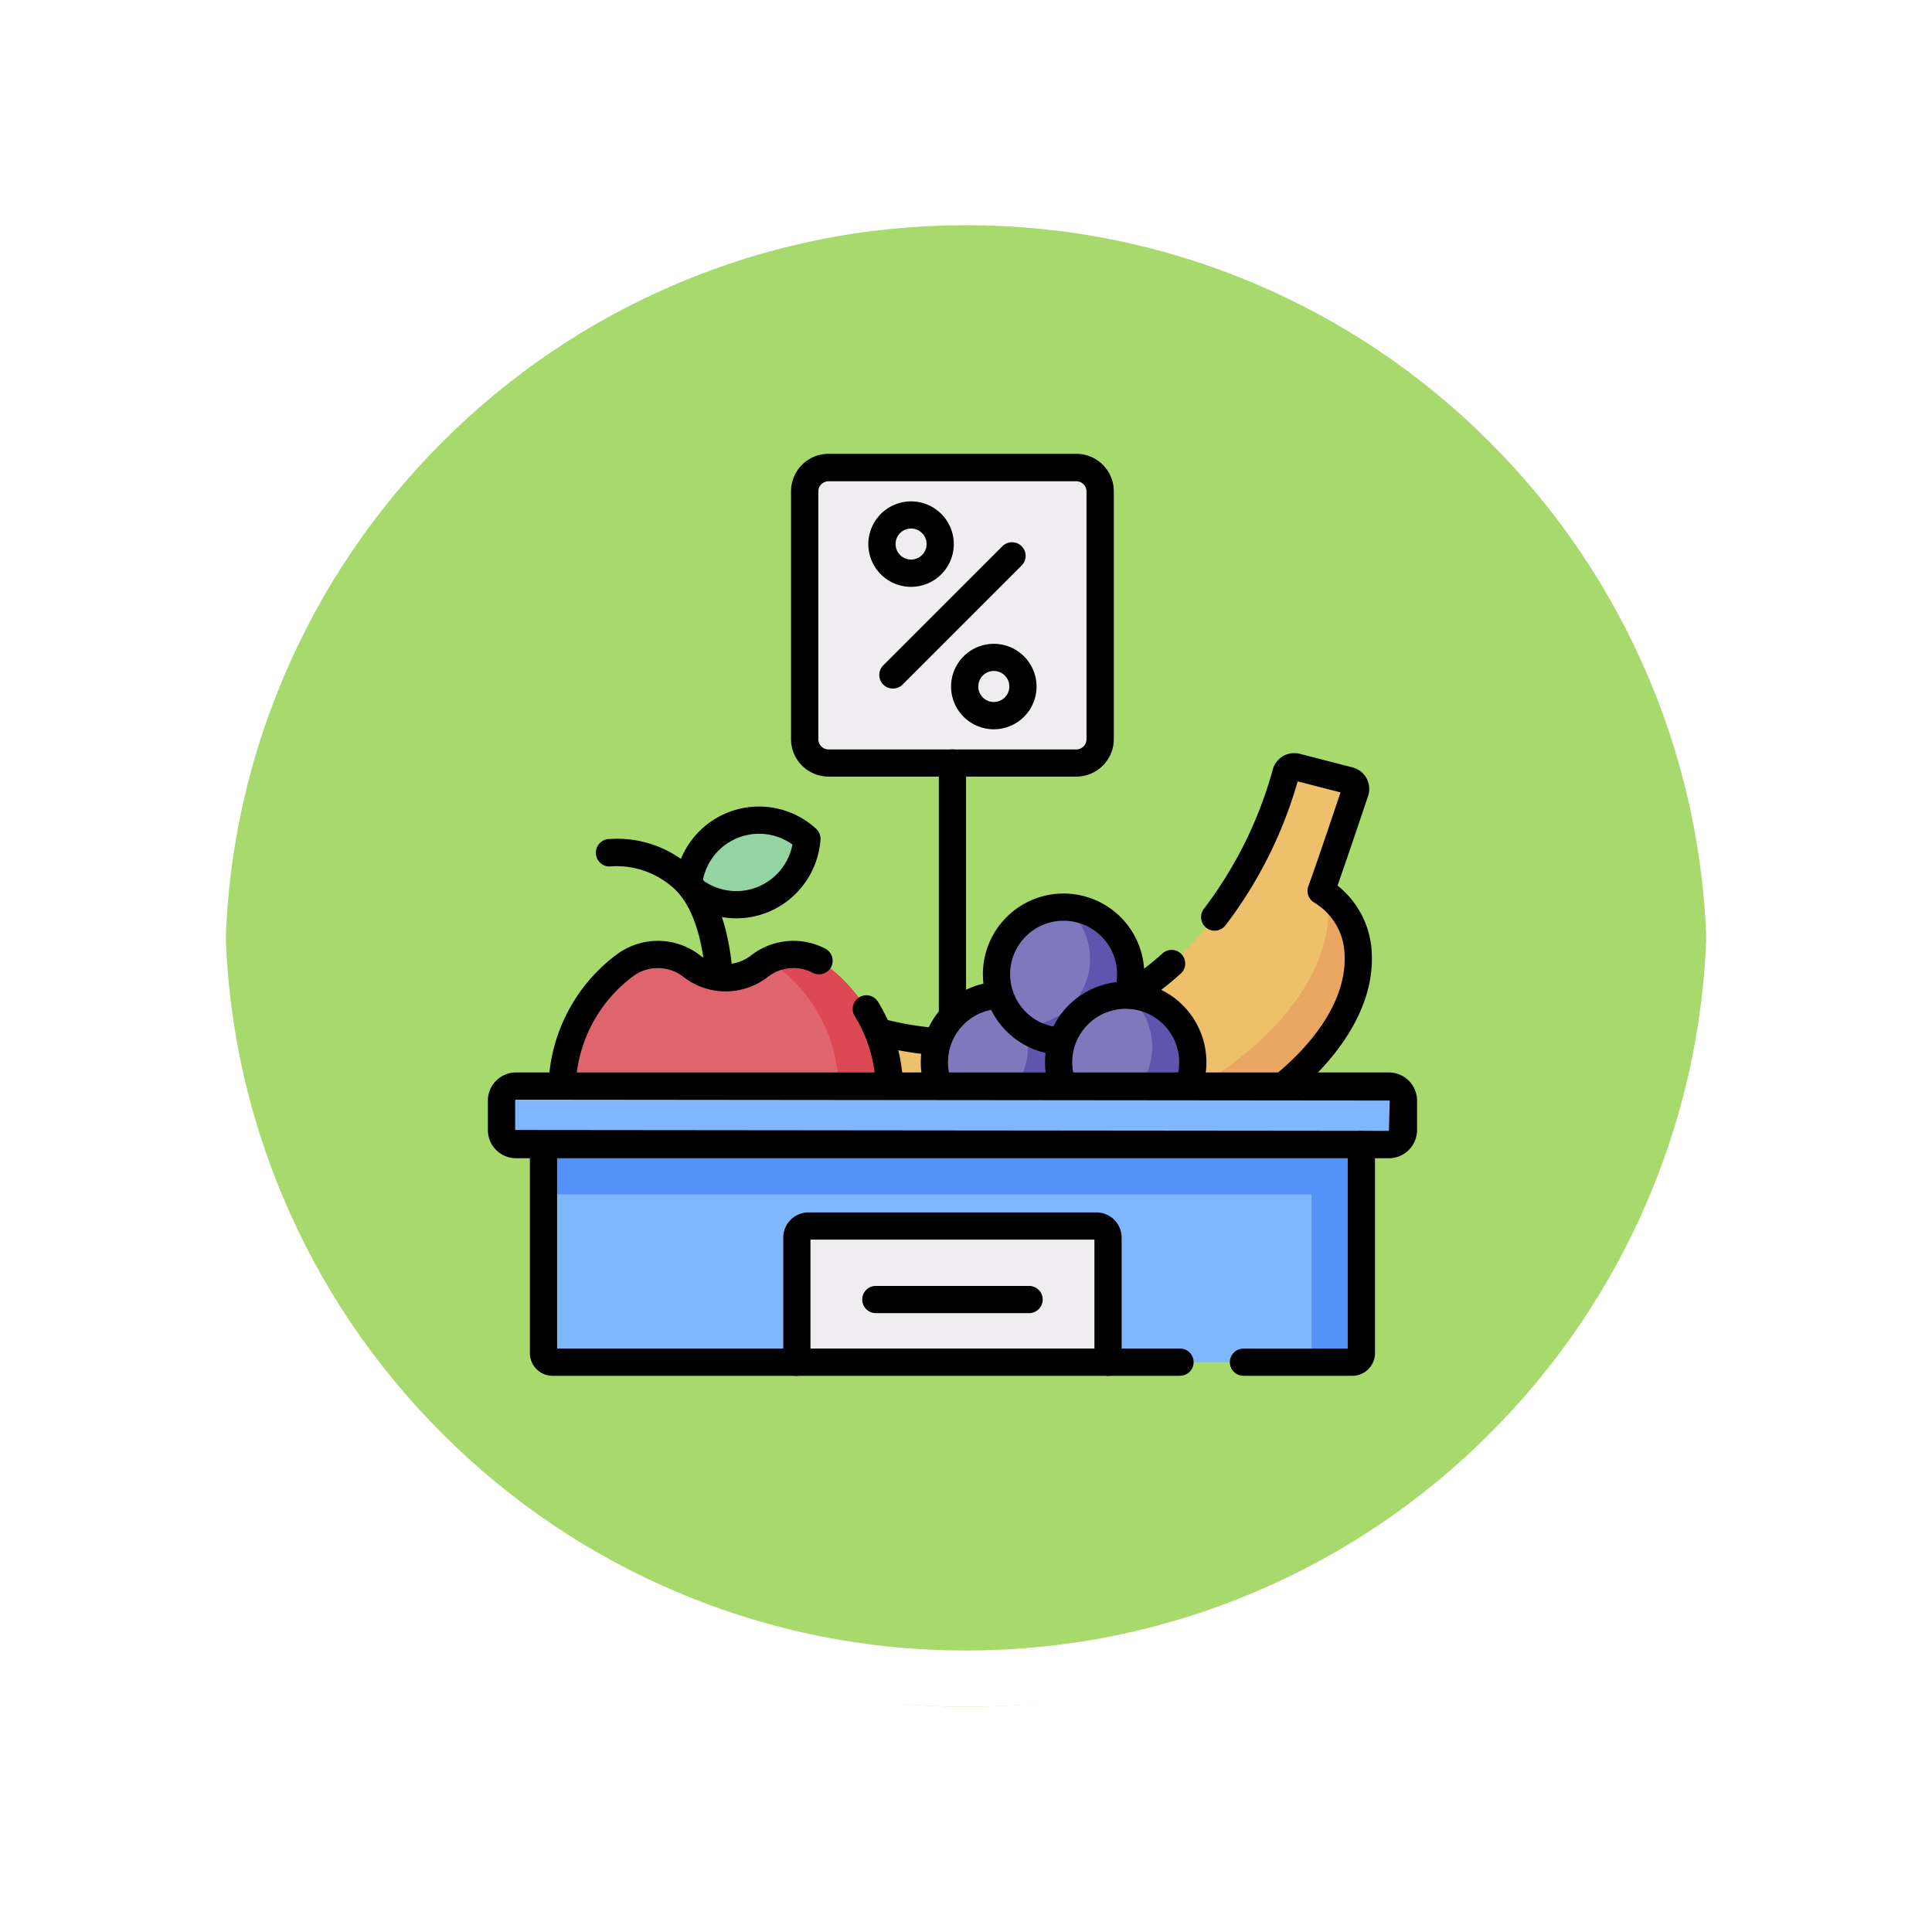 <svg xmlns="http://www.w3.org/2000/svg" xmlns:xlink="http://www.w3.org/1999/xlink" width="102.949" height="102.949" viewBox="0 0 102.949 102.949">
  <defs>
    <filter id="Trazado_874925" x="0" y="0" width="102.949" height="102.949" filterUnits="userSpaceOnUse">
      <feOffset dy="3" input="SourceAlpha"/>
      <feGaussianBlur stdDeviation="3" result="blur"/>
      <feFlood flood-opacity="0.161"/>
      <feComposite operator="in" in2="blur"/>
      <feComposite in="SourceGraphic"/>
    </filter>
    <clipPath id="clip-path">
      <path id="path21" d="M0-682.665H49.5v49.5H0Z" transform="translate(0 682.665)"/>
    </clipPath>
  </defs>
  <g id="Grupo_1182281" data-name="Grupo 1182281" transform="translate(-591.051 -2527)">
    <g id="Grupo_1181960" data-name="Grupo 1181960" transform="translate(-208.449 15.843)">
      <g id="Grupo_1111316" data-name="Grupo 1111316" transform="translate(808.5 2517.157)">
        <g id="Grupo_1109835" data-name="Grupo 1109835" transform="translate(0 0)">
          <g id="Grupo_1107913" data-name="Grupo 1107913" transform="translate(0 0)">
            <g transform="matrix(1, 0, 0, 1, -9, -6)" filter="url(#Trazado_874925)">
              <g id="Trazado_874925-2" data-name="Trazado 874925" transform="translate(9 6)" fill="#9ad354" opacity="0.859">
                <path d="M 42.474 83.449 C 36.942 83.449 31.576 82.366 26.526 80.23 C 21.647 78.166 17.265 75.212 13.501 71.448 C 9.738 67.685 6.783 63.303 4.719 58.424 C 2.583 53.373 1.5 48.007 1.5 42.475 C 1.5 36.942 2.583 31.576 4.719 26.526 C 6.783 21.647 9.738 17.265 13.501 13.501 C 17.265 9.738 21.647 6.783 26.526 4.719 C 31.576 2.583 36.942 1.5 42.474 1.5 C 48.007 1.5 53.373 2.583 58.423 4.719 C 63.302 6.783 67.684 9.738 71.448 13.501 C 75.211 17.265 78.166 21.647 80.23 26.526 C 82.366 31.576 83.449 36.942 83.449 42.474 C 83.449 48.007 82.366 53.373 80.23 58.424 C 78.166 63.303 75.211 67.685 71.448 71.448 C 67.684 75.212 63.302 78.166 58.423 80.23 C 53.373 82.366 48.007 83.449 42.474 83.449 Z" stroke="none"/>
                <path d="M 42.474 3 C 37.144 3 31.975 4.043 27.11 6.101 C 22.41 8.089 18.188 10.936 14.562 14.562 C 10.936 18.188 8.089 22.41 6.101 27.11 C 4.043 31.975 3 37.144 3 42.475 C 3 47.805 4.043 52.975 6.101 57.839 C 8.089 62.539 10.936 66.761 14.562 70.387 C 18.188 74.014 22.41 76.86 27.11 78.848 C 31.975 80.906 37.144 81.949 42.474 81.949 C 47.805 81.949 52.974 80.906 57.839 78.848 C 62.539 76.86 66.761 74.014 70.387 70.387 C 74.013 66.761 76.86 62.539 78.848 57.839 C 80.906 52.975 81.949 47.805 81.949 42.474 C 81.949 37.144 80.906 31.975 78.848 27.11 C 76.86 22.41 74.013 18.188 70.387 14.562 C 66.761 10.936 62.539 8.089 57.839 6.101 C 52.974 4.043 47.805 3 42.474 3 M 42.474 -7.62939453125e-06 C 65.932 -7.62939453125e-06 84.949 19.016 84.949 42.474 L 84.949 42.475 C 84.949 65.933 65.932 84.949 42.474 84.949 C 19.016 84.949 0 65.933 0 42.475 L 0 42.474 C 0 19.016 19.016 -7.62939453125e-06 42.474 -7.62939453125e-06 Z" stroke="none" fill="#fff"/>
              </g>
            </g>
            <g id="Trazado_874923" data-name="Trazado 874923" transform="translate(0 0)" fill="none">
              <path d="M42.474,0A42.474,42.474,0,0,1,84.949,42.474h0A42.474,42.474,0,0,1,0,42.475H0A42.474,42.474,0,0,1,42.474,0Z" stroke="none"/>
              <path d="M 42.474 3 C 37.144 3 31.975 4.043 27.11 6.101 C 22.41 8.089 18.188 10.936 14.562 14.562 C 10.936 18.188 8.089 22.41 6.101 27.11 C 4.043 31.975 3 37.144 3 42.475 C 3 47.805 4.043 52.975 6.101 57.839 C 8.089 62.539 10.936 66.761 14.562 70.387 C 18.188 74.014 22.41 76.86 27.11 78.848 C 31.975 80.906 37.144 81.949 42.474 81.949 C 47.805 81.949 52.974 80.906 57.839 78.848 C 62.539 76.86 66.761 74.014 70.387 70.387 C 74.013 66.761 76.86 62.539 78.848 57.839 C 80.906 52.975 81.949 47.805 81.949 42.474 C 81.949 37.144 80.906 31.975 78.848 27.11 C 76.86 22.41 74.013 18.188 70.387 14.562 C 66.761 10.936 62.539 8.089 57.839 6.101 C 52.974 4.043 47.805 3 42.474 3 M 42.474 -7.62939453125e-06 C 65.932 -7.62939453125e-06 84.949 19.016 84.949 42.474 L 84.949 42.475 C 84.949 65.933 65.932 84.949 42.474 84.949 C 19.016 84.949 0 65.933 0 42.475 L 0 42.474 C 0 19.016 19.016 -7.62939453125e-06 42.474 -7.62939453125e-06 Z" stroke="none" fill="#fff"/>
            </g>
          </g>
        </g>
      </g>
    </g>
    <g id="g15" transform="translate(617.051 3233.666)">
      <g id="g17" transform="translate(0 -682.665)">
        <g id="g19" clip-path="url(#clip-path)">
          <g id="g25" transform="translate(16.884 0.919)">
            <path id="path27" d="M-185.031-201.278h-13.2a1.27,1.27,0,0,1-1.27-1.27v-13.2a1.27,1.27,0,0,1,1.27-1.27h13.2a1.27,1.27,0,0,1,1.27,1.27v13.2a1.27,1.27,0,0,1-1.27,1.27" transform="translate(199.498 217.015)" fill="#efedef"/>
          </g>
          <g id="g29" transform="translate(24.027 15.931)">
            <path id="path31" d="M-9.275,12.322A.725.725,0,0,1-10,11.6V-9.275A.725.725,0,0,1-9.275-10a.725.725,0,0,1,.725.725V11.6A.725.725,0,0,1-9.275,12.322Z" transform="translate(10 10)"/>
          </g>
          <g id="g33" transform="translate(14.971 16.851)">
            <path id="path35" d="M-336.01-228.58c-6.174,4.325-16.144,4.059-26.059-2.753a.493.493,0,0,1-.157-.633l.957-1.85a.493.493,0,0,1,.668-.209,17.7,17.7,0,0,0,13.487,1.607c6.115-1.832,10.5-7.044,12.388-13.7a.456.456,0,0,1,.554-.315l2.816.726a.456.456,0,0,1,.319.586c-.392,1.171-1.42,4.227-1.813,5.288,2.982,1.771,3.091,6.88-3.157,11.257" transform="translate(362.282 246.452)" fill="#eec06b"/>
          </g>
          <g id="g37" transform="translate(14.971 23.665)">
            <path id="path39" d="M-380.256,0c.433,2.519-.933,5.969-5.124,9.08-5.856,4.347-15.074,4.385-24.444-1.615l-.108.208a.493.493,0,0,0,.157.633c9.915,6.812,19.885,7.078,26.059,2.753,6.029-4.224,6.138-9.129,3.459-11.058" transform="translate(409.987)" fill="#e9a761"/>
          </g>
          <g id="g41" transform="translate(14.246 16.127)">
            <path id="path43" d="M-320.32-98.322c-5.323,0-11.221-1.945-16.742-5.738a1.22,1.22,0,0,1-.391-1.563l.957-1.85a1.21,1.21,0,0,1,.718-.6,1.209,1.209,0,0,1,.933.085,16.884,16.884,0,0,0,12.939,1.553,15.764,15.764,0,0,0,6.017-3.393.725.725,0,0,1,1.024.057.725.725,0,0,1-.057,1.024,17.2,17.2,0,0,1-6.568,3.7,18.25,18.25,0,0,1-13.826-1.551l-.756,1.461c8.9,6.043,18.72,7.083,25.062,2.64,3.154-2.21,4.913-4.831,4.824-7.191a3.331,3.331,0,0,0-1.621-2.849.725.725,0,0,1-.31-.876c.361-.973,1.258-3.635,1.714-4.992l-2.284-.589a23.089,23.089,0,0,1-3.849,7.676.725.725,0,0,1-1.017.129.725.725,0,0,1-.129-1.017,21.738,21.738,0,0,0,3.674-7.438,1.188,1.188,0,0,1,1.432-.819l2.816.726a1.185,1.185,0,0,1,.743.58,1.184,1.184,0,0,1,.082.939c-.359,1.073-1.162,3.461-1.629,4.777a4.835,4.835,0,0,1,1.828,3.7c.108,2.861-1.875,5.935-5.441,8.433A17.467,17.467,0,0,1-320.32-98.322Z" transform="translate(337.589 120.502)"/>
          </g>
          <g id="g45" transform="translate(10.696 19.702)">
            <path id="path47" d="M-80.605-12.712A3.773,3.773,0,0,1-82.971-9.47a3.768,3.768,0,0,1-3.65-.477,4.293,4.293,0,0,0-.287-.372,3.767,3.767,0,0,1,2.354-3.117,3.77,3.77,0,0,1,3.949.724" transform="translate(86.908 13.705)" fill="#94d4a2"/>
          </g>
          <g id="g49" transform="translate(9.97 18.977)">
            <path id="path51" d="M-92.432-23.705a4.489,4.489,0,0,1,3.042,1.185.725.725,0,0,1,.233.585,4.526,4.526,0,0,1-2.82,3.864,4.473,4.473,0,0,1-1.666.322,4.532,4.532,0,0,1-2.685-.89.725.725,0,0,1-.165-.171,3.566,3.566,0,0,0-.238-.309.725.725,0,0,1-.173-.549A4.482,4.482,0,0,1-94.1-23.384,4.475,4.475,0,0,1-92.432-23.705Zm1.781,2.025a3.04,3.04,0,0,0-1.781-.575,3.032,3.032,0,0,0-1.128.218A3.035,3.035,0,0,0-95.419-19.8l.045.061a3.074,3.074,0,0,0,1.731.54,3.029,3.029,0,0,0,1.128-.218A3.07,3.07,0,0,0-90.651-21.68Z" transform="translate(96.908 23.705)"/>
          </g>
          <g id="g53" transform="translate(5.753 20.708)">
            <path id="path55" d="M-3.348.1a.725.725,0,0,1-.725-.725c0-2.921-.423-4.95-1.293-6.2a3.822,3.822,0,0,0-.241-.313,4.537,4.537,0,0,0-3.668-1.4A.725.725,0,0,1-10-9.275.725.725,0,0,1-9.275-10,5.894,5.894,0,0,1-4.507-8.092a5.275,5.275,0,0,1,.333.432C-3.116-6.134-2.622-3.9-2.622-.629A.725.725,0,0,1-3.348.1Z" transform="translate(10 10)"/>
          </g>
          <g id="g57" transform="translate(3.95 26.857)">
            <path id="path59" d="M-180.126-7.4a2.938,2.938,0,0,0-3.557.043,2.938,2.938,0,0,1-3.613,0,2.938,2.938,0,0,0-3.557-.043,8.3,8.3,0,0,0-1.722,11.615l1.847,2.49a2.626,2.626,0,0,0,3.674.545,2.626,2.626,0,0,1,3.129,0,2.626,2.626,0,0,0,3.674-.545l1.847-2.49A8.3,8.3,0,0,0-180.126-7.4" transform="translate(194.209 7.975)" fill="#df646e"/>
          </g>
          <g id="g61" transform="translate(14.449 26.858)">
            <path id="path63" d="M-45.839-7.383a2.937,2.937,0,0,0-3.1-.248,2.946,2.946,0,0,1,.4.248A8.3,8.3,0,0,1-46.817,4.232l-1.847,2.49a2.619,2.619,0,0,1-.759.688,2.626,2.626,0,0,0,3.459-.688l1.847-2.49A8.3,8.3,0,0,0-45.839-7.383" transform="translate(49.423 7.96)" fill="#dc4955"/>
          </g>
          <g id="g65" transform="translate(3.228 26.133)">
            <path id="path67" d="M-192.5,2.584a3.348,3.348,0,0,1-2.7-1.353l-1.847-2.49a9.039,9.039,0,0,1,1.872-12.63,3.673,3.673,0,0,1,4.435.053,2.21,2.21,0,0,0,2.721,0,3.669,3.669,0,0,1,3.952-.356.725.725,0,0,1,.306.979.725.725,0,0,1-.979.306,2.216,2.216,0,0,0-2.387.216,3.658,3.658,0,0,1-4.505,0,2.219,2.219,0,0,0-2.679-.032,7.587,7.587,0,0,0-1.572,10.6l1.847,2.49a1.9,1.9,0,0,0,2.659.394,3.332,3.332,0,0,1,3.993,0,1.9,1.9,0,0,0,2.659-.394l1.847-2.49A7.548,7.548,0,0,0-182.5-10.6a.725.725,0,0,1,.24-1,.725.725,0,0,1,1,.24,8.992,8.992,0,0,1-.448,10.1l-1.847,2.49a3.355,3.355,0,0,1-4.688.7,1.89,1.89,0,0,0-2.265,0A3.334,3.334,0,0,1-192.5,2.584Z" transform="translate(198.818 14.609)"/>
          </g>
          <g id="g69" transform="translate(23.793 29.031)">
            <path id="path71" d="M-45.675,0a3.571,3.571,0,0,0-3.571,3.571,3.571,3.571,0,0,0,3.571,3.571A3.571,3.571,0,0,0-42.1,3.571,3.571,3.571,0,0,0-45.675,0" transform="translate(49.247 0)" fill="#7f78bd"/>
          </g>
          <g id="g73" transform="translate(25.089 29.034)">
            <path id="path75" d="M-30.5,0a3.563,3.563,0,0,1,1.3,2.752,3.571,3.571,0,0,1-3.571,3.571l-.109,0a3.557,3.557,0,0,0,2.275.819,3.571,3.571,0,0,0,3.571-3.571A3.57,3.57,0,0,0-30.5,0" transform="translate(32.888)" fill="#5f55ad"/>
          </g>
          <g id="g77" transform="translate(23.068 28.306)">
            <path id="path79" d="M-54.95-10a4.3,4.3,0,0,1,4.3,4.3,4.3,4.3,0,0,1-4.3,4.3,4.3,4.3,0,0,1-4.3-4.3A4.3,4.3,0,0,1-54.95-10Zm0,7.142A2.849,2.849,0,0,0-52.1-5.7,2.849,2.849,0,0,0-54.95-8.55,2.849,2.849,0,0,0-57.8-5.7,2.849,2.849,0,0,0-54.95-2.858Z" transform="translate(59.247 10)"/>
          </g>
          <g id="g81" transform="translate(27.103 24.337)">
            <path id="path83" d="M-45.675,0a3.571,3.571,0,0,0-3.571,3.571,3.571,3.571,0,0,0,3.571,3.571A3.571,3.571,0,0,0-42.1,3.571,3.571,3.571,0,0,0-45.675,0" transform="translate(49.247 0)" fill="#7f78bd"/>
          </g>
          <g id="g85" transform="translate(28.399 24.34)">
            <path id="path87" d="M-30.5,0a3.563,3.563,0,0,1,1.3,2.752,3.571,3.571,0,0,1-3.571,3.571l-.11,0a3.557,3.557,0,0,0,2.275.819,3.571,3.571,0,0,0,3.571-3.571A3.57,3.57,0,0,0-30.5,0" transform="translate(32.888)" fill="#5f55ad"/>
          </g>
          <g id="g89" transform="translate(26.378 23.612)">
            <path id="path91" d="M-54.95-10a4.3,4.3,0,0,1,4.3,4.3,4.3,4.3,0,0,1-4.3,4.3,4.3,4.3,0,0,1-4.3-4.3A4.3,4.3,0,0,1-54.95-10Zm0,7.142A2.849,2.849,0,0,0-52.1-5.7,2.849,2.849,0,0,0-54.95-8.55,2.849,2.849,0,0,0-57.8-5.7,2.849,2.849,0,0,0-54.95-2.858Z" transform="translate(59.247 10)"/>
          </g>
          <g id="g93" transform="translate(30.413 29.031)">
            <path id="path95" d="M-45.675,0a3.571,3.571,0,0,0-3.571,3.571,3.571,3.571,0,0,0,3.571,3.571A3.571,3.571,0,0,0-42.1,3.571,3.571,3.571,0,0,0-45.675,0" transform="translate(49.247 0)" fill="#7f78bd"/>
          </g>
          <g id="g97" transform="translate(31.709 29.034)">
            <path id="path99" d="M-30.5,0a3.563,3.563,0,0,1,1.3,2.752,3.571,3.571,0,0,1-3.571,3.571l-.109,0a3.557,3.557,0,0,0,2.275.819,3.571,3.571,0,0,0,3.571-3.571A3.57,3.57,0,0,0-30.5,0" transform="translate(32.888)" fill="#5f55ad"/>
          </g>
          <g id="g101" transform="translate(29.688 28.306)">
            <path id="path103" d="M-54.95-10a4.3,4.3,0,0,1,4.3,4.3,4.3,4.3,0,0,1-4.3,4.3,4.3,4.3,0,0,1-4.3-4.3A4.3,4.3,0,0,1-54.95-10Zm0,7.142A2.849,2.849,0,0,0-52.1-5.7,2.849,2.849,0,0,0-54.95-8.55,2.849,2.849,0,0,0-57.8-5.7,2.849,2.849,0,0,0-54.95-2.858Z" transform="translate(59.247 10)"/>
          </g>
          <g id="g105" transform="translate(0.725 33.871)">
            <path id="path107" d="M-604.747,0h-46.512a.771.771,0,0,0-.771.771v1.57a.771.771,0,0,0,.771.771h46.512a.771.771,0,0,0,.771-.771V.771A.771.771,0,0,0-604.747,0" transform="translate(652.03 0)" fill="#80b6fc"/>
          </g>
          <g id="g109" transform="translate(2.962 36.983)">
            <path id="path111" d="M0,0V11.119a.483.483,0,0,0,.483.483H43.1a.483.483,0,0,0,.483-.483V0Z" fill="#80b6fc"/>
          </g>
          <g id="g113" transform="translate(43.401 36.983)">
            <path id="path115" d="M-6.183,0V11.119a.483.483,0,0,1-.483.483h2.659a.483.483,0,0,0,.483-.483V0Z" transform="translate(6.667)" fill="#5392f9"/>
          </g>
          <path id="path117" d="M40.839-170.015H84.42v-2.659H40.839Z" transform="translate(-37.877 209.657)" fill="#5392f9"/>
          <g id="g119" transform="translate(16.462 41.326)">
            <path id="path121" d="M-212.055-92.853h-16.58V-99.5a.617.617,0,0,1,.617-.617h15.346a.617.617,0,0,1,.617.617Z" transform="translate(228.635 100.113)" fill="#efedef"/>
          </g>
          <g id="g123" transform="translate(19.945 44.521)">
            <path id="path125" d="M-1.109-8.55H-9.275A.725.725,0,0,1-10-9.275.725.725,0,0,1-9.275-10h8.166a.725.725,0,0,1,.725.725A.725.725,0,0,1-1.109-8.55Z" transform="translate(10 10)"/>
          </g>
          <g id="g127" transform="translate(15.737 40.601)">
            <path id="path129" d="M7.305-101.4a.725.725,0,0,1-.725-.725v-6.535H-8.55v6.535a.725.725,0,0,1-.725.725.725.725,0,0,1-.725-.725v-6.643a1.344,1.344,0,0,1,1.342-1.342H6.688a1.344,1.344,0,0,1,1.342,1.342v6.643A.725.725,0,0,1,7.305-101.4Z" transform="translate(10 110.113)"/>
          </g>
          <g id="g131" transform="translate(39.537 36.258)">
            <path id="path133" d="M-3.477-156.947h-5.8a.725.725,0,0,1-.725-.725.725.725,0,0,1,.725-.725h5.556v-10.878A.725.725,0,0,1-2.994-170a.725.725,0,0,1,.725.725v11.119A1.21,1.21,0,0,1-3.477-156.947Z" transform="translate(10 170)"/>
          </g>
          <g id="g135" transform="translate(2.236 36.258)">
            <path id="path137" d="M24.642,3.053H-8.791A1.21,1.21,0,0,1-10,1.844V-9.275A.725.725,0,0,1-9.275-10a.725.725,0,0,1,.725.725V1.6H24.642a.725.725,0,1,1,0,1.45Z" transform="translate(10 10)"/>
          </g>
          <g id="g139" transform="translate(0 33.146)">
            <path id="path141" d="M-660.534-10h46.512a1.5,1.5,0,0,1,1.5,1.5v1.57a1.5,1.5,0,0,1-1.5,1.5h-46.512a1.5,1.5,0,0,1-1.5-1.5V-8.5A1.5,1.5,0,0,1-660.534-10Zm46.512,3.112.046-1.616-46.558-.046a.046.046,0,0,0-.046.046v1.57Z" transform="translate(662.031 10)"/>
          </g>
          <g id="g143" transform="translate(20.271 2.716)">
            <path id="path145" d="M-29.122-10a2.28,2.28,0,0,1,2.277,2.277,2.28,2.28,0,0,1-2.277,2.277A2.28,2.28,0,0,1-31.4-7.723,2.28,2.28,0,0,1-29.122-10Zm0,3.1a.828.828,0,0,0,.827-.827.828.828,0,0,0-.827-.827.828.828,0,0,0-.827.827A.828.828,0,0,0-29.122-6.9Z" transform="translate(31.399 10)"/>
          </g>
          <g id="g147" transform="translate(24.68 10.306)">
            <path id="path149" d="M-29.122-10a2.28,2.28,0,0,1,2.277,2.277,2.28,2.28,0,0,1-2.277,2.277A2.28,2.28,0,0,1-31.4-7.723,2.28,2.28,0,0,1-29.122-10Zm0,3.1a.828.828,0,0,0,.827-.827.828.828,0,0,0-.827-.827.828.828,0,0,0-.827.827A.828.828,0,0,0-29.122-6.9Z" transform="translate(31.399 10)"/>
          </g>
          <g id="g151" transform="translate(20.855 4.89)">
            <path id="path153" d="M-96.779-2.2a.723.723,0,0,1-.513-.212.725.725,0,0,1,0-1.026l6.346-6.346a.725.725,0,0,1,1.026,0,.725.725,0,0,1,0,1.026l-6.346,6.346A.723.723,0,0,1-96.779-2.2Z" transform="translate(97.504 10)"/>
          </g>
          <g id="g155" transform="translate(16.159 0.194)">
            <path id="path157" d="M-194.306-209.828h-13.2a2,2,0,0,1-2-2v-13.2a2,2,0,0,1,2-2h13.2a2,2,0,0,1,2,2v13.2A2,2,0,0,1-194.306-209.828Zm-13.2-15.737a.546.546,0,0,0-.545.545v13.2a.546.546,0,0,0,.545.545h13.2a.546.546,0,0,0,.545-.545v-13.2a.546.546,0,0,0-.545-.545Z" transform="translate(209.498 227.015)"/>
          </g>
        </g>
      </g>
    </g>
  </g>
</svg>
